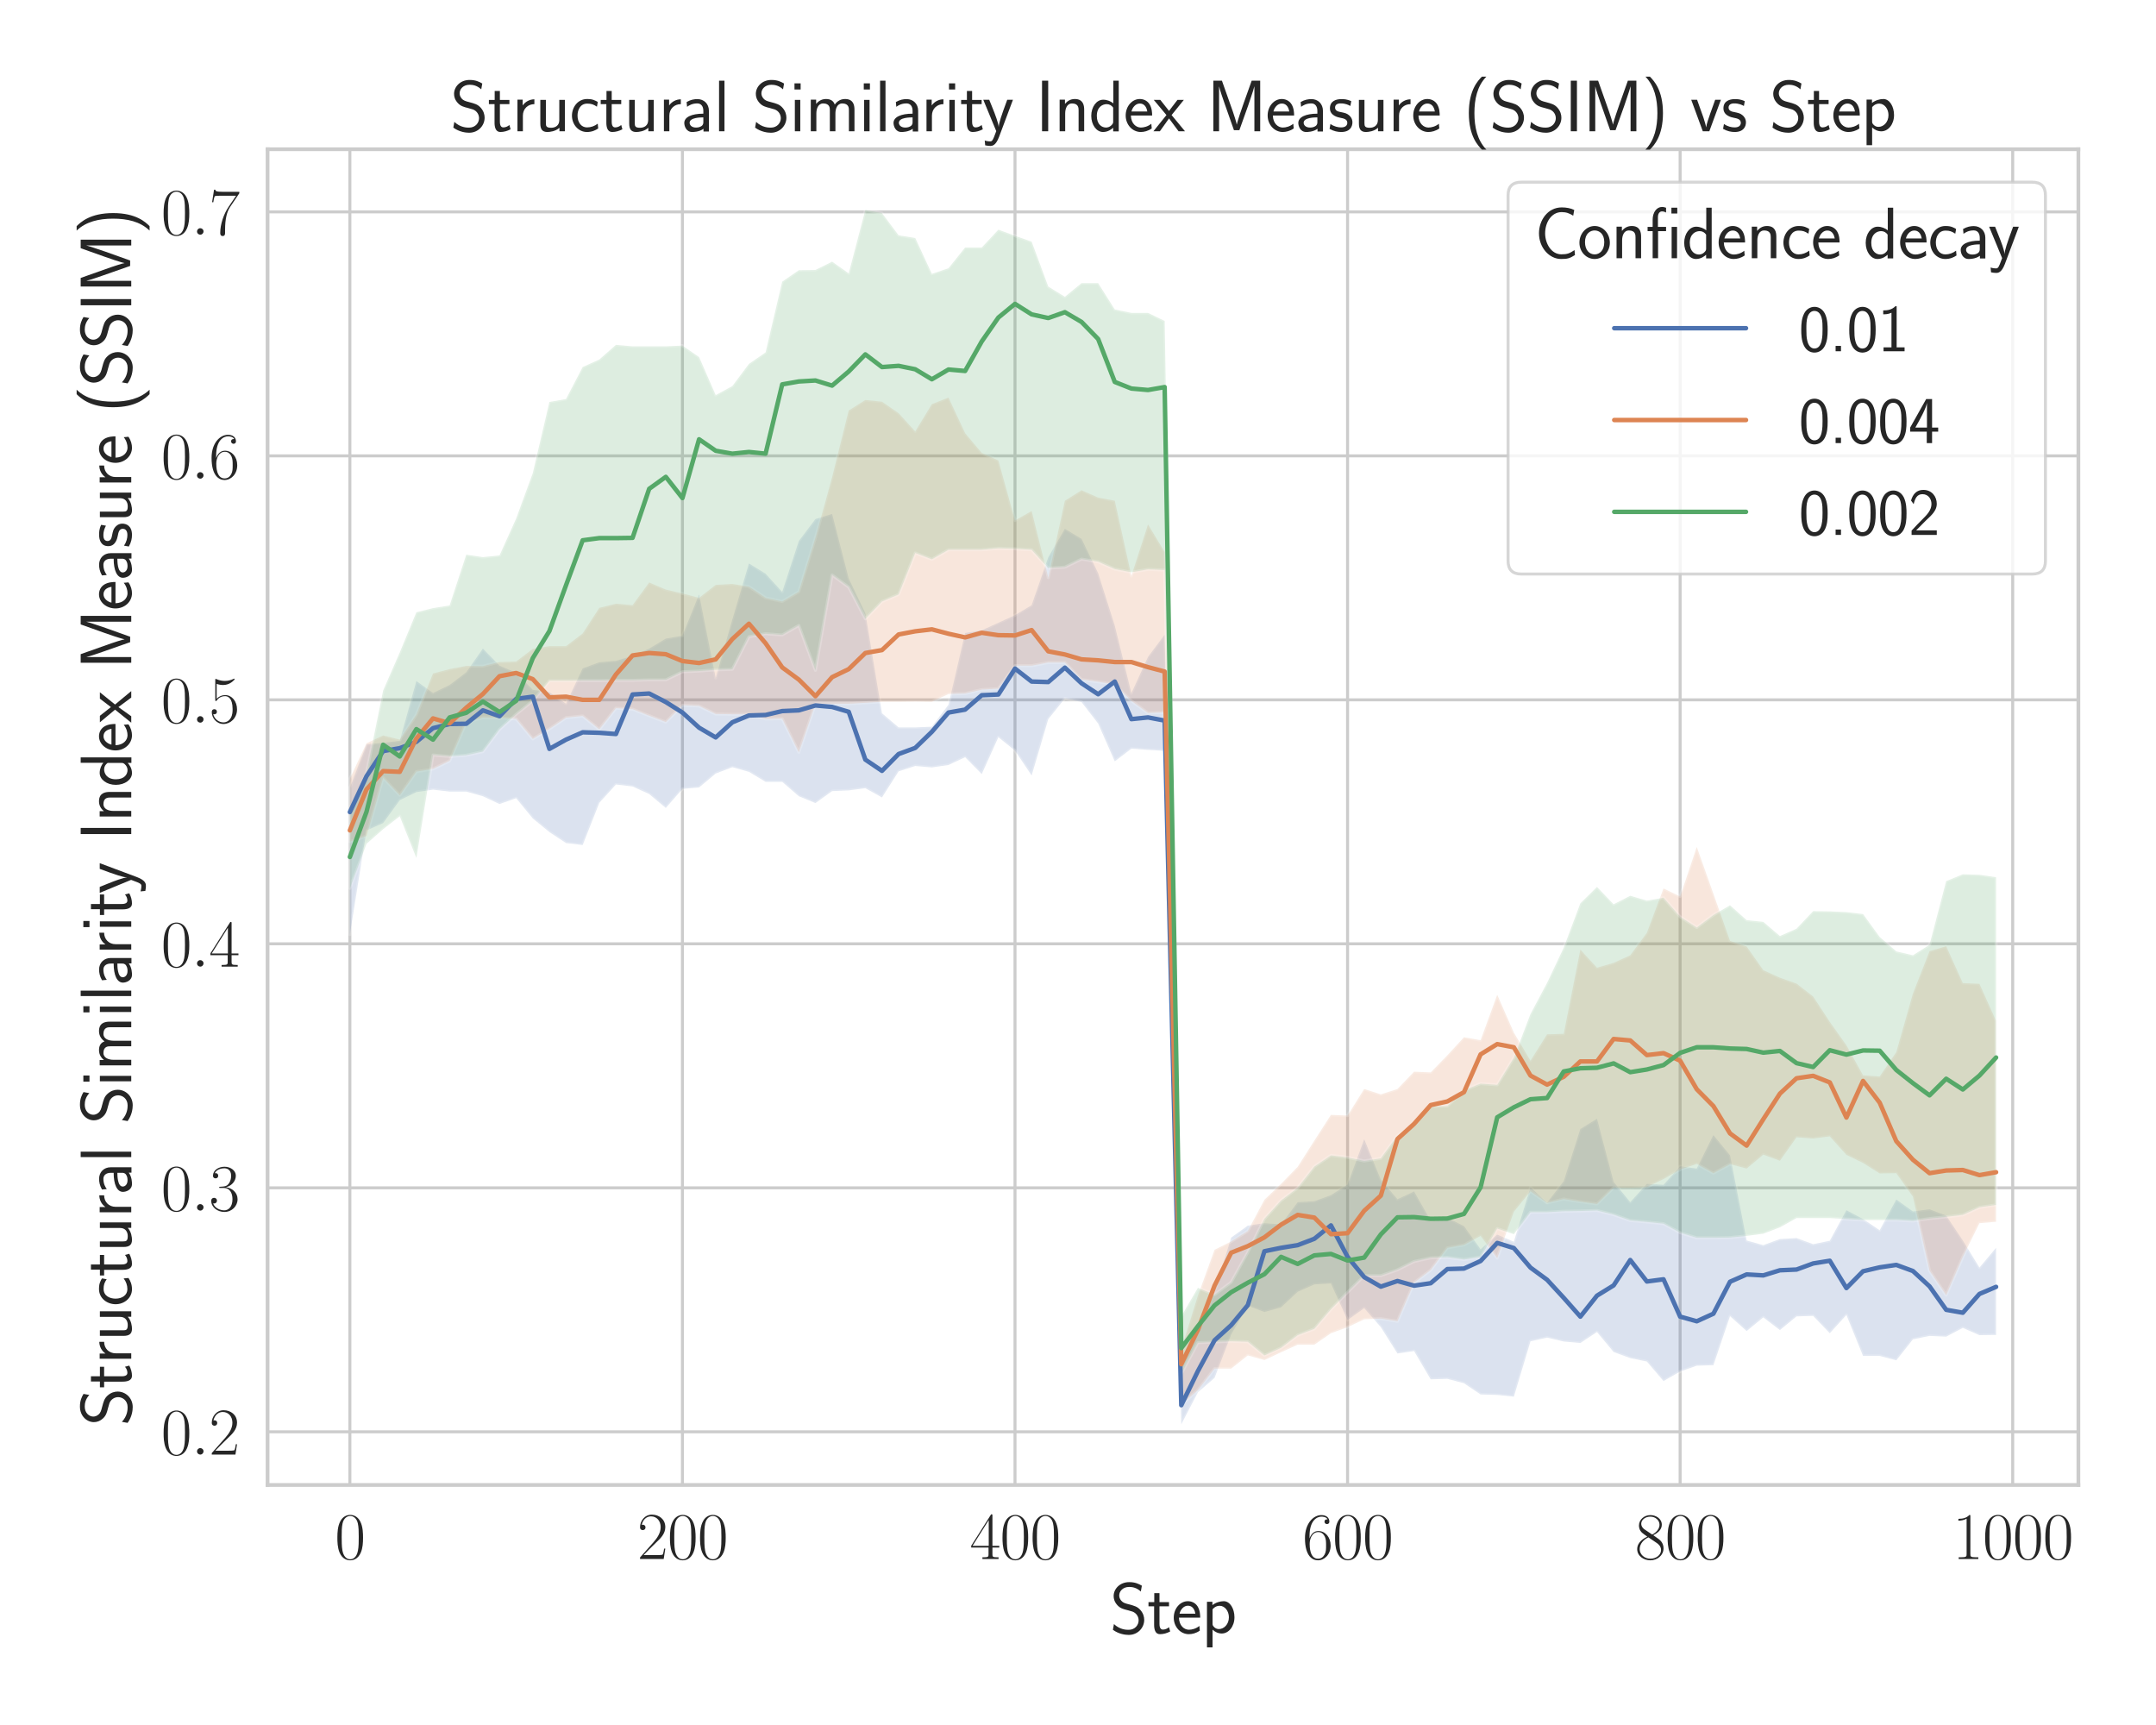 <?xml version="1.0" encoding="utf-8" standalone="no"?>
<!DOCTYPE svg PUBLIC "-//W3C//DTD SVG 1.1//EN"
  "http://www.w3.org/Graphics/SVG/1.1/DTD/svg11.dtd">
<svg xmlns:xlink="http://www.w3.org/1999/xlink" width="720pt" height="576pt" viewBox="0 0 720 576" xmlns="http://www.w3.org/2000/svg" version="1.1">
 <defs>
  <style type="text/css">*{stroke-linejoin: round; stroke-linecap: butt}</style>
 </defs>
 <g id="figure_1">
  <g id="patch_1">
   <path d="M 0 576 
L 720 576 
L 720 0 
L 0 0 
z
" style="fill: #ffffff"/>
  </g>
  <g id="axes_1">
   <g id="patch_2">
    <path d="M 89.354 495.841 
L 694.08 495.841 
L 694.08 49.831 
L 89.354 49.831 
z
" style="fill: #ffffff"/>
   </g>
   <g id="matplotlib.axis_1">
    <g id="xtick_1">
     <g id="line2d_1">
      <path d="M 116.842 495.841 
L 116.842 49.831 
" clip-path="url(#p5af7331e0b)" style="fill: none; stroke: #cccccc; stroke-linecap: round"/>
     </g>
     <g id="text_1">
      <!-- $\mathdefault{0}$ -->
      <g style="fill: #262626" transform="translate(111.816 520.562) scale(0.22 -0.22)">
       <defs>
        <path id="CMR17-30" d="M 2688 2025 
C 2688 2416 2682 3080 2413 3591 
C 2176 4039 1798 4198 1466 4198 
C 1158 4198 768 4058 525 3597 
C 269 3118 243 2524 243 2025 
C 243 1661 250 1106 448 619 
C 723 -39 1216 -128 1466 -128 
C 1760 -128 2208 -7 2470 600 
C 2662 1042 2688 1559 2688 2025 
z
M 1466 -26 
C 1056 -26 813 325 723 812 
C 653 1188 653 1738 653 2096 
C 653 2588 653 2997 736 3387 
C 858 3929 1216 4096 1466 4096 
C 1728 4096 2067 3923 2189 3400 
C 2272 3036 2278 2607 2278 2096 
C 2278 1680 2278 1169 2202 792 
C 2067 95 1690 -26 1466 -26 
z
" transform="scale(0.016)"/>
       </defs>
       <use xlink:href="#CMR17-30" transform="scale(0.996)"/>
      </g>
     </g>
    </g>
    <g id="xtick_2">
     <g id="line2d_2">
      <path d="M 227.902 495.841 
L 227.902 49.831 
" clip-path="url(#p5af7331e0b)" style="fill: none; stroke: #cccccc; stroke-linecap: round"/>
     </g>
     <g id="text_2">
      <!-- $\mathdefault{200}$ -->
      <g style="fill: #262626" transform="translate(212.824 520.562) scale(0.22 -0.22)">
       <defs>
        <path id="CMR17-32" d="M 2669 989 
L 2554 989 
C 2490 536 2438 459 2413 420 
C 2381 369 1920 369 1830 369 
L 602 369 
C 832 619 1280 1072 1824 1597 
C 2214 1967 2669 2402 2669 3035 
C 2669 3790 2067 4224 1395 4224 
C 691 4224 262 3604 262 3030 
C 262 2780 448 2748 525 2748 
C 589 2748 781 2787 781 3010 
C 781 3207 614 3264 525 3264 
C 486 3264 448 3258 422 3245 
C 544 3790 915 4058 1306 4058 
C 1862 4058 2227 3617 2227 3035 
C 2227 2479 1901 2000 1536 1584 
L 262 146 
L 262 0 
L 2515 0 
L 2669 989 
z
" transform="scale(0.016)"/>
       </defs>
       <use xlink:href="#CMR17-32" transform="scale(0.996)"/>
       <use xlink:href="#CMR17-30" transform="translate(45.69 0) scale(0.996)"/>
       <use xlink:href="#CMR17-30" transform="translate(91.381 0) scale(0.996)"/>
      </g>
     </g>
    </g>
    <g id="xtick_3">
     <g id="line2d_3">
      <path d="M 338.963 495.841 
L 338.963 49.831 
" clip-path="url(#p5af7331e0b)" style="fill: none; stroke: #cccccc; stroke-linecap: round"/>
     </g>
     <g id="text_3">
      <!-- $\mathdefault{400}$ -->
      <g style="fill: #262626" transform="translate(323.885 520.562) scale(0.22 -0.22)">
       <defs>
        <path id="CMR17-34" d="M 2150 4122 
C 2150 4256 2144 4256 2029 4256 
L 128 1254 
L 128 1088 
L 1779 1088 
L 1779 457 
C 1779 224 1766 160 1318 160 
L 1197 160 
L 1197 0 
C 1402 0 1747 0 1965 0 
C 2182 0 2528 0 2733 0 
L 2733 160 
L 2611 160 
C 2163 160 2150 224 2150 457 
L 2150 1088 
L 2803 1088 
L 2803 1254 
L 2150 1254 
L 2150 4122 
z
M 1798 3703 
L 1798 1254 
L 256 1254 
L 1798 3703 
z
" transform="scale(0.016)"/>
       </defs>
       <use xlink:href="#CMR17-34" transform="scale(0.996)"/>
       <use xlink:href="#CMR17-30" transform="translate(45.69 0) scale(0.996)"/>
       <use xlink:href="#CMR17-30" transform="translate(91.381 0) scale(0.996)"/>
      </g>
     </g>
    </g>
    <g id="xtick_4">
     <g id="line2d_4">
      <path d="M 450.024 495.841 
L 450.024 49.831 
" clip-path="url(#p5af7331e0b)" style="fill: none; stroke: #cccccc; stroke-linecap: round"/>
     </g>
     <g id="text_4">
      <!-- $\mathdefault{600}$ -->
      <g style="fill: #262626" transform="translate(434.946 520.562) scale(0.22 -0.22)">
       <defs>
        <path id="CMR17-36" d="M 678 2176 
C 678 3690 1395 4032 1811 4032 
C 1946 4032 2272 4009 2400 3776 
C 2298 3776 2106 3776 2106 3553 
C 2106 3381 2246 3323 2336 3323 
C 2394 3323 2566 3348 2566 3560 
C 2566 3954 2246 4179 1805 4179 
C 1043 4179 243 3390 243 1984 
C 243 253 966 -128 1478 -128 
C 2099 -128 2688 427 2688 1283 
C 2688 2081 2170 2662 1517 2662 
C 1126 2662 838 2407 678 1960 
L 678 2176 
z
M 1478 25 
C 691 25 691 1200 691 1436 
C 691 1896 909 2560 1504 2560 
C 1613 2560 1926 2560 2138 2120 
C 2253 1870 2253 1609 2253 1289 
C 2253 944 2253 690 2118 434 
C 1978 171 1773 25 1478 25 
z
" transform="scale(0.016)"/>
       </defs>
       <use xlink:href="#CMR17-36" transform="scale(0.996)"/>
       <use xlink:href="#CMR17-30" transform="translate(45.69 0) scale(0.996)"/>
       <use xlink:href="#CMR17-30" transform="translate(91.381 0) scale(0.996)"/>
      </g>
     </g>
    </g>
    <g id="xtick_5">
     <g id="line2d_5">
      <path d="M 561.085 495.841 
L 561.085 49.831 
" clip-path="url(#p5af7331e0b)" style="fill: none; stroke: #cccccc; stroke-linecap: round"/>
     </g>
     <g id="text_5">
      <!-- $\mathdefault{800}$ -->
      <g style="fill: #262626" transform="translate(546.007 520.562) scale(0.22 -0.22)">
       <defs>
        <path id="CMR17-38" d="M 1741 2264 
C 2144 2467 2554 2773 2554 3263 
C 2554 3841 1990 4179 1472 4179 
C 890 4179 378 3759 378 3180 
C 378 3021 416 2747 666 2505 
C 730 2442 998 2251 1171 2130 
C 883 1983 211 1634 211 934 
C 211 279 838 -128 1459 -128 
C 2144 -128 2720 362 2720 1010 
C 2720 1590 2330 1857 2074 2029 
L 1741 2264 
z
M 902 2822 
C 851 2854 595 3051 595 3351 
C 595 3739 998 4032 1459 4032 
C 1965 4032 2336 3676 2336 3262 
C 2336 2669 1670 2331 1638 2331 
C 1632 2331 1626 2331 1574 2370 
L 902 2822 
z
M 2080 1519 
C 2176 1449 2483 1240 2483 851 
C 2483 381 2010 25 1472 25 
C 890 25 448 438 448 940 
C 448 1443 838 1862 1280 2060 
L 2080 1519 
z
" transform="scale(0.016)"/>
       </defs>
       <use xlink:href="#CMR17-38" transform="scale(0.996)"/>
       <use xlink:href="#CMR17-30" transform="translate(45.69 0) scale(0.996)"/>
       <use xlink:href="#CMR17-30" transform="translate(91.381 0) scale(0.996)"/>
      </g>
     </g>
    </g>
    <g id="xtick_6">
     <g id="line2d_6">
      <path d="M 672.145 495.841 
L 672.145 49.831 
" clip-path="url(#p5af7331e0b)" style="fill: none; stroke: #cccccc; stroke-linecap: round"/>
     </g>
     <g id="text_6">
      <!-- $\mathdefault{1000}$ -->
      <g style="fill: #262626" transform="translate(652.042 520.562) scale(0.22 -0.22)">
       <defs>
        <path id="CMR17-31" d="M 1702 4058 
C 1702 4192 1696 4192 1606 4192 
C 1357 3916 979 3827 621 3827 
C 602 3827 570 3827 563 3808 
C 557 3795 557 3782 557 3648 
C 755 3648 1088 3686 1344 3839 
L 1344 461 
C 1344 236 1331 160 781 160 
L 589 160 
L 589 0 
C 896 0 1216 0 1523 0 
C 1830 0 2150 0 2458 0 
L 2458 160 
L 2266 160 
C 1715 160 1702 230 1702 458 
L 1702 4058 
z
" transform="scale(0.016)"/>
       </defs>
       <use xlink:href="#CMR17-31" transform="scale(0.996)"/>
       <use xlink:href="#CMR17-30" transform="translate(45.69 0) scale(0.996)"/>
       <use xlink:href="#CMR17-30" transform="translate(91.381 0) scale(0.996)"/>
       <use xlink:href="#CMR17-30" transform="translate(137.071 0) scale(0.996)"/>
      </g>
     </g>
    </g>
    <g id="text_7">
     <!-- Step -->
     <g style="fill: #262626" transform="translate(370.63 545.429) scale(0.24 -0.24)">
      <defs>
       <path id="CMSS17-53" d="M 2797 4169 
C 2515 4334 2208 4480 1690 4480 
C 864 4480 333 3879 333 3266 
C 333 3025 403 2753 653 2475 
C 902 2196 1184 2121 1542 2033 
C 1690 1994 1939 1924 1984 1906 
C 2342 1767 2515 1444 2515 1140 
C 2515 742 2202 318 1645 318 
C 1453 318 890 318 358 819 
L 269 318 
C 794 -64 1363 -128 1651 -128 
C 2438 -128 3002 488 3002 1186 
C 3002 1440 2925 1763 2656 2061 
C 2394 2347 2163 2410 1638 2549 
C 1338 2626 1146 2677 986 2873 
C 877 3013 819 3146 819 3317 
C 819 3673 1126 4060 1690 4060 
C 1971 4060 2336 4002 2707 3660 
L 2797 4169 
z
" transform="scale(0.016)"/>
       <path id="CMSS17-74" d="M 1069 2368 
L 1901 2368 
L 1901 2737 
L 1069 2737 
L 1069 3520 
L 614 3520 
L 614 2737 
L 109 2737 
L 109 2368 
L 602 2368 
L 602 749 
C 602 384 685 -64 1107 -64 
C 1427 -64 1722 25 2003 172 
L 1901 548 
C 1747 414 1562 337 1363 337 
C 1082 337 1069 696 1069 856 
L 1069 2368 
z
" transform="scale(0.016)"/>
       <path id="CMSS17-65" d="M 2502 1377 
C 2502 1590 2490 2003 2285 2345 
C 2061 2713 1696 2816 1421 2816 
C 755 2816 192 2188 192 1375 
C 192 582 774 -64 1510 -64 
C 1798 -64 2150 19 2470 248 
C 2470 274 2458 414 2451 420 
C 2451 433 2432 630 2432 656 
C 2125 407 1773 325 1517 325 
C 1107 325 666 667 646 1377 
L 2502 1377 
z
M 698 1728 
C 781 2084 1062 2421 1421 2421 
C 1517 2421 1965 2421 2080 1728 
L 698 1728 
z
" transform="scale(0.016)"/>
       <path id="CMSS17-70" d="M 966 333 
C 1178 129 1466 -5 1773 -5 
C 2368 -5 2880 603 2880 1412 
C 2880 2159 2496 2816 1946 2816 
C 1626 2816 1242 2702 954 2472 
L 954 2765 
L 480 2765 
L 480 -1216 
L 966 -1216 
L 966 333 
z
M 966 2100 
C 1018 2176 1235 2415 1587 2415 
C 2035 2415 2394 1960 2394 1412 
C 2394 787 1958 384 1530 384 
C 1402 384 1267 415 1139 523 
C 966 674 966 768 966 857 
L 966 2100 
z
" transform="scale(0.016)"/>
      </defs>
      <use xlink:href="#CMSS17-53" transform="scale(0.996)"/>
      <use xlink:href="#CMSS17-74" transform="translate(52.049 0) scale(0.996)"/>
      <use xlink:href="#CMSS17-65" transform="translate(85.88 0) scale(0.996)"/>
      <use xlink:href="#CMSS17-70" transform="translate(127.519 0) scale(0.996)"/>
     </g>
    </g>
   </g>
   <g id="matplotlib.axis_2">
    <g id="ytick_1">
     <g id="line2d_7">
      <path d="M 89.354 478.093 
L 694.08 478.093 
" clip-path="url(#p5af7331e0b)" style="fill: none; stroke: #cccccc; stroke-linecap: round"/>
     </g>
     <g id="text_8">
      <!-- $\mathdefault{0.2}$ -->
      <g style="fill: #262626" transform="translate(53.789 485.704) scale(0.22 -0.22)">
       <defs>
        <path id="CMMI12-3a" d="M 1178 307 
C 1178 492 1024 619 870 619 
C 685 619 557 466 557 313 
C 557 128 710 0 864 0 
C 1050 0 1178 153 1178 307 
z
" transform="scale(0.016)"/>
       </defs>
       <use xlink:href="#CMR17-30" transform="scale(0.996)"/>
       <use xlink:href="#CMMI12-3a" transform="translate(45.69 0) scale(0.996)"/>
       <use xlink:href="#CMR17-32" transform="translate(72.788 0) scale(0.996)"/>
      </g>
     </g>
    </g>
    <g id="ytick_2">
     <g id="line2d_8">
      <path d="M 89.354 396.626 
L 694.08 396.626 
" clip-path="url(#p5af7331e0b)" style="fill: none; stroke: #cccccc; stroke-linecap: round"/>
     </g>
     <g id="text_9">
      <!-- $\mathdefault{0.3}$ -->
      <g style="fill: #262626" transform="translate(53.789 404.236) scale(0.22 -0.22)">
       <defs>
        <path id="CMR17-33" d="M 1414 2157 
C 1984 2157 2234 1662 2234 1090 
C 2234 320 1824 25 1453 25 
C 1114 25 563 194 390 693 
C 422 680 454 680 486 680 
C 640 680 755 782 755 948 
C 755 1133 614 1216 486 1216 
C 378 1216 211 1165 211 926 
C 211 335 787 -128 1466 -128 
C 2176 -128 2720 430 2720 1085 
C 2720 1707 2208 2157 1600 2227 
C 2086 2328 2554 2756 2554 3329 
C 2554 3820 2048 4179 1472 4179 
C 890 4179 378 3829 378 3329 
C 378 3110 544 3072 627 3072 
C 762 3072 877 3155 877 3321 
C 877 3486 762 3569 627 3569 
C 602 3569 570 3569 544 3557 
C 730 3959 1235 4032 1459 4032 
C 1683 4032 2106 3925 2106 3320 
C 2106 3143 2080 2828 1862 2550 
C 1670 2304 1453 2304 1242 2284 
C 1210 2284 1062 2269 1037 2269 
C 992 2263 966 2257 966 2208 
C 966 2163 973 2157 1101 2157 
L 1414 2157 
z
" transform="scale(0.016)"/>
       </defs>
       <use xlink:href="#CMR17-30" transform="scale(0.996)"/>
       <use xlink:href="#CMMI12-3a" transform="translate(45.69 0) scale(0.996)"/>
       <use xlink:href="#CMR17-33" transform="translate(72.788 0) scale(0.996)"/>
      </g>
     </g>
    </g>
    <g id="ytick_3">
     <g id="line2d_9">
      <path d="M 89.354 315.158 
L 694.08 315.158 
" clip-path="url(#p5af7331e0b)" style="fill: none; stroke: #cccccc; stroke-linecap: round"/>
     </g>
     <g id="text_10">
      <!-- $\mathdefault{0.4}$ -->
      <g style="fill: #262626" transform="translate(53.789 322.769) scale(0.22 -0.22)">
       <use xlink:href="#CMR17-30" transform="scale(0.996)"/>
       <use xlink:href="#CMMI12-3a" transform="translate(45.69 0) scale(0.996)"/>
       <use xlink:href="#CMR17-34" transform="translate(72.788 0) scale(0.996)"/>
      </g>
     </g>
    </g>
    <g id="ytick_4">
     <g id="line2d_10">
      <path d="M 89.354 233.691 
L 694.08 233.691 
" clip-path="url(#p5af7331e0b)" style="fill: none; stroke: #cccccc; stroke-linecap: round"/>
     </g>
     <g id="text_11">
      <!-- $\mathdefault{0.5}$ -->
      <g style="fill: #262626" transform="translate(53.789 241.301) scale(0.22 -0.22)">
       <defs>
        <path id="CMR17-35" d="M 730 3692 
C 794 3666 1056 3584 1325 3584 
C 1920 3584 2246 3911 2432 4100 
C 2432 4157 2432 4192 2394 4192 
C 2387 4192 2374 4192 2323 4163 
C 2099 4058 1837 3973 1517 3973 
C 1325 3973 1037 3999 723 4139 
C 653 4171 640 4171 634 4171 
C 602 4171 595 4164 595 4037 
L 595 2203 
C 595 2089 595 2057 659 2057 
C 691 2057 704 2070 736 2114 
C 941 2401 1222 2522 1542 2522 
C 1766 2522 2246 2382 2246 1289 
C 2246 1085 2246 715 2054 421 
C 1894 159 1645 25 1370 25 
C 947 25 518 320 403 814 
C 429 807 480 795 506 795 
C 589 795 749 840 749 1038 
C 749 1210 627 1280 506 1280 
C 358 1280 262 1190 262 1011 
C 262 454 704 -128 1382 -128 
C 2042 -128 2669 440 2669 1264 
C 2669 2030 2170 2624 1549 2624 
C 1222 2624 947 2503 730 2274 
L 730 3692 
z
" transform="scale(0.016)"/>
       </defs>
       <use xlink:href="#CMR17-30" transform="scale(0.996)"/>
       <use xlink:href="#CMMI12-3a" transform="translate(45.69 0) scale(0.996)"/>
       <use xlink:href="#CMR17-35" transform="translate(72.788 0) scale(0.996)"/>
      </g>
     </g>
    </g>
    <g id="ytick_5">
     <g id="line2d_11">
      <path d="M 89.354 152.224 
L 694.08 152.224 
" clip-path="url(#p5af7331e0b)" style="fill: none; stroke: #cccccc; stroke-linecap: round"/>
     </g>
     <g id="text_12">
      <!-- $\mathdefault{0.6}$ -->
      <g style="fill: #262626" transform="translate(53.789 159.834) scale(0.22 -0.22)">
       <use xlink:href="#CMR17-30" transform="scale(0.996)"/>
       <use xlink:href="#CMMI12-3a" transform="translate(45.69 0) scale(0.996)"/>
       <use xlink:href="#CMR17-36" transform="translate(72.788 0) scale(0.996)"/>
      </g>
     </g>
    </g>
    <g id="ytick_6">
     <g id="line2d_12">
      <path d="M 89.354 70.756 
L 694.08 70.756 
" clip-path="url(#p5af7331e0b)" style="fill: none; stroke: #cccccc; stroke-linecap: round"/>
     </g>
     <g id="text_13">
      <!-- $\mathdefault{0.7}$ -->
      <g style="fill: #262626" transform="translate(53.789 78.366) scale(0.22 -0.22)">
       <defs>
        <path id="CMR17-37" d="M 2886 3941 
L 2886 4081 
L 1382 4081 
C 634 4081 621 4165 595 4288 
L 480 4288 
L 294 3094 
L 410 3094 
C 429 3215 474 3540 550 3661 
C 589 3712 1062 3712 1171 3712 
L 2579 3712 
L 1869 2661 
C 1395 1954 1069 999 1069 165 
C 1069 89 1069 -128 1299 -128 
C 1530 -128 1530 89 1530 171 
L 1530 465 
C 1530 1508 1709 2196 2003 2636 
L 2886 3941 
z
" transform="scale(0.016)"/>
       </defs>
       <use xlink:href="#CMR17-30" transform="scale(0.996)"/>
       <use xlink:href="#CMMI12-3a" transform="translate(45.69 0) scale(0.996)"/>
       <use xlink:href="#CMR17-37" transform="translate(72.788 0) scale(0.996)"/>
      </g>
     </g>
    </g>
    <g id="text_14">
     <!-- Structural Similarity Index Measure (SSIM) -->
     <g style="fill: #262626" transform="translate(43.831 476.142) rotate(-90) scale(0.24 -0.24)">
      <defs>
       <path id="CMSS17-72" d="M 954 1363 
C 954 1965 1395 2368 1958 2368 
L 1958 2789 
C 1549 2789 1165 2585 934 2253 
L 934 2758 
L 480 2758 
L 480 0 
L 954 0 
L 954 1363 
z
" transform="scale(0.016)"/>
       <path id="CMSS17-75" d="M 2618 2739 
L 2131 2739 
L 2131 972 
C 2131 498 1786 306 1421 306 
C 998 306 960 447 960 709 
L 960 2739 
L 474 2739 
L 474 678 
C 474 179 646 -64 1088 -64 
C 1306 -64 1798 -13 2144 306 
L 2144 0 
L 2618 0 
L 2618 2739 
z
" transform="scale(0.016)"/>
       <path id="CMSS17-63" d="M 2464 2541 
C 2464 2585 2170 2714 2093 2739 
C 1882 2816 1613 2816 1542 2816 
C 710 2816 211 2093 211 1363 
C 211 595 768 -64 1517 -64 
C 1946 -64 2253 76 2502 242 
L 2464 664 
C 2189 453 1869 337 1523 337 
C 1024 337 698 774 698 1369 
C 698 1831 909 2414 1549 2414 
C 1901 2414 2099 2343 2394 2145 
L 2464 2541 
z
" transform="scale(0.016)"/>
       <path id="CMSS17-61" d="M 2406 1791 
C 2406 2392 1978 2808 1402 2808 
C 1120 2808 813 2757 461 2553 
L 499 2135 
C 659 2248 934 2432 1395 2432 
C 1722 2432 1920 2180 1920 1782 
L 1920 1536 
C 896 1536 256 1238 256 726 
C 256 461 416 -64 947 -64 
C 1043 -64 1562 -64 1933 217 
L 1933 -19 
L 2406 -19 
L 2406 1791 
z
M 1920 816 
C 1920 701 1920 548 1728 434 
C 1562 325 1350 325 1261 325 
C 941 325 723 511 723 744 
C 723 1211 1722 1211 1920 1211 
L 1920 816 
z
" transform="scale(0.016)"/>
       <path id="CMSS17-6c" d="M 947 4416 
L 474 4416 
L 474 0 
L 947 0 
L 947 4416 
z
" transform="scale(0.016)"/>
       <path id="CMSS17-69" d="M 979 4183 
L 442 4183 
L 442 3648 
L 979 3648 
L 979 4183 
z
M 947 2739 
L 474 2739 
L 474 0 
L 947 0 
L 947 2739 
z
" transform="scale(0.016)"/>
       <path id="CMSS17-6d" d="M 4288 1877 
C 4288 2308 4179 2816 3462 2816 
C 2982 2816 2694 2516 2566 2331 
C 2451 2670 2182 2816 1798 2816 
C 1363 2816 1088 2568 941 2389 
L 941 2758 
L 474 2758 
L 474 0 
L 960 0 
L 960 1559 
C 960 1939 1101 2428 1555 2428 
C 2138 2428 2138 2016 2138 1829 
L 2138 0 
L 2624 0 
L 2624 1559 
C 2624 1939 2765 2428 3219 2428 
C 3802 2428 3802 2016 3802 1829 
L 3802 0 
L 4288 0 
L 4288 1877 
z
" transform="scale(0.016)"/>
       <path id="CMSS17-79" d="M 2675 2752 
L 2176 2752 
C 1632 1294 1446 702 1434 383 
L 1427 383 
C 1408 696 1126 1460 902 2007 
L 602 2752 
L 83 2752 
L 1216 13 
C 1146 -178 1043 -465 1011 -529 
C 870 -885 774 -885 672 -885 
C 646 -885 442 -885 211 -809 
L 250 -1229 
C 410 -1261 570 -1280 685 -1280 
C 845 -1280 1165 -1280 1459 -497 
L 2675 2752 
z
" transform="scale(0.016)"/>
       <path id="CMSS17-49" d="M 1094 4416 
L 557 4416 
L 557 0 
L 1094 0 
L 1094 4416 
z
" transform="scale(0.016)"/>
       <path id="CMSS17-6e" d="M 2618 1877 
C 2618 2283 2522 2816 1798 2816 
C 1389 2816 1120 2606 941 2389 
L 941 2758 
L 474 2758 
L 474 0 
L 960 0 
L 960 1559 
C 960 1964 1114 2428 1549 2428 
C 2112 2428 2131 2048 2131 1829 
L 2131 0 
L 2618 0 
L 2618 1877 
z
" transform="scale(0.016)"/>
       <path id="CMSS17-64" d="M 2611 4416 
L 2138 4416 
L 2138 2438 
C 1939 2603 1613 2756 1254 2756 
C 672 2756 211 2131 211 1347 
C 211 562 666 -64 1235 -64 
C 1677 -64 1971 172 2125 306 
L 2125 -13 
L 2611 -13 
L 2611 4416 
z
M 2125 836 
C 2125 747 2125 653 1926 482 
C 1798 375 1645 325 1498 325 
C 1152 325 698 576 698 1340 
C 698 2134 1210 2368 1562 2368 
C 1798 2368 1990 2254 2125 2065 
L 2125 836 
z
" transform="scale(0.016)"/>
       <path id="CMSS17-78" d="M 1587 1414 
L 2656 2739 
L 2099 2739 
L 1363 1777 
L 602 2739 
L 32 2739 
L 1139 1414 
L 0 0 
L 563 0 
L 1363 1121 
L 2195 0 
L 2758 0 
L 1587 1414 
z
" transform="scale(0.016)"/>
       <path id="CMSS17-4d" d="M 3194 2371 
L 2886 1473 
C 2835 1307 2662 791 2624 587 
L 2618 587 
C 2598 715 2560 849 2458 1174 
C 2400 1365 2336 1562 2272 1741 
L 1325 4416 
L 576 4416 
L 576 0 
L 1075 0 
L 1075 3900 
L 1082 3900 
C 1082 3894 1139 3613 1530 2499 
L 2374 96 
L 2848 96 
L 3610 2231 
C 3661 2378 3821 2843 3891 3066 
C 3955 3257 4115 3728 4154 3913 
L 4160 3913 
L 4160 0 
L 4666 0 
L 4666 4416 
L 3923 4416 
L 3194 2371 
z
" transform="scale(0.016)"/>
       <path id="CMSS17-73" d="M 2061 2627 
C 1683 2807 1389 2807 1197 2807 
C 742 2807 198 2648 198 2003 
C 198 1359 902 1218 1094 1179 
C 1389 1122 1715 1058 1715 740 
C 1715 337 1254 337 1171 337 
C 915 337 563 407 243 638 
L 166 210 
C 531 0 883 -64 1178 -64 
C 1965 -64 2163 416 2163 781 
C 2163 1094 1984 1305 1862 1401 
C 1651 1568 1574 1587 1050 1696 
C 960 1709 646 1779 646 2066 
C 646 2432 1050 2432 1139 2432 
C 1555 2432 1811 2303 1984 2208 
L 2061 2627 
z
" transform="scale(0.016)"/>
       <path id="CMSS17-28" d="M 1613 4768 
C 1267 4417 474 3601 474 1588 
C 474 -433 1267 -1243 1613 -1600 
L 2003 -1600 
C 1216 -784 960 357 960 1581 
C 960 2798 1203 3946 2003 4768 
L 1613 4768 
z
" transform="scale(0.016)"/>
       <path id="CMSS17-29" d="M 723 -1600 
C 1069 -1249 1862 -433 1862 1581 
C 1862 3601 1069 4411 723 4768 
L 333 4768 
C 1120 3952 1376 2811 1376 1588 
C 1376 370 1133 -778 333 -1600 
L 723 -1600 
z
" transform="scale(0.016)"/>
      </defs>
      <use xlink:href="#CMSS17-53" transform="scale(0.996)"/>
      <use xlink:href="#CMSS17-74" transform="translate(52.049 0) scale(0.996)"/>
      <use xlink:href="#CMSS17-72" transform="translate(85.88 0) scale(0.996)"/>
      <use xlink:href="#CMSS17-75" transform="translate(117.79 0) scale(0.996)"/>
      <use xlink:href="#CMSS17-63" transform="translate(165.995 0) scale(0.996)"/>
      <use xlink:href="#CMSS17-74" transform="translate(207.634 0) scale(0.996)"/>
      <use xlink:href="#CMSS17-75" transform="translate(241.465 0) scale(0.996)"/>
      <use xlink:href="#CMSS17-72" transform="translate(289.67 0) scale(0.996)"/>
      <use xlink:href="#CMSS17-61" transform="translate(321.58 0) scale(0.996)"/>
      <use xlink:href="#CMSS17-6c" transform="translate(366.502 0) scale(0.996)"/>
      <use xlink:href="#CMSS17-53" transform="translate(419.912 0) scale(0.996)"/>
      <use xlink:href="#CMSS17-69" transform="translate(471.96 0) scale(0.996)"/>
      <use xlink:href="#CMSS17-6d" transform="translate(494.141 0) scale(0.996)"/>
      <use xlink:href="#CMSS17-69" transform="translate(568.37 0) scale(0.996)"/>
      <use xlink:href="#CMSS17-6c" transform="translate(590.551 0) scale(0.996)"/>
      <use xlink:href="#CMSS17-61" transform="translate(612.732 0) scale(0.996)"/>
      <use xlink:href="#CMSS17-72" transform="translate(655.051 0) scale(0.996)"/>
      <use xlink:href="#CMSS17-69" transform="translate(686.961 0) scale(0.996)"/>
      <use xlink:href="#CMSS17-74" transform="translate(709.142 0) scale(0.996)"/>
      <use xlink:href="#CMSS17-79" transform="translate(740.371 0) scale(0.996)"/>
      <use xlink:href="#CMSS17-49" transform="translate(814.6 0) scale(0.996)"/>
      <use xlink:href="#CMSS17-6e" transform="translate(840.384 0) scale(0.996)"/>
      <use xlink:href="#CMSS17-64" transform="translate(888.589 0) scale(0.996)"/>
      <use xlink:href="#CMSS17-65" transform="translate(936.794 0) scale(0.996)"/>
      <use xlink:href="#CMSS17-78" transform="translate(978.433 0) scale(0.996)"/>
      <use xlink:href="#CMSS17-4d" transform="translate(1052.662 0) scale(0.996)"/>
      <use xlink:href="#CMSS17-65" transform="translate(1134.338 0) scale(0.996)"/>
      <use xlink:href="#CMSS17-61" transform="translate(1175.977 0) scale(0.996)"/>
      <use xlink:href="#CMSS17-73" transform="translate(1220.899 0) scale(0.996)"/>
      <use xlink:href="#CMSS17-75" transform="translate(1256.812 0) scale(0.996)"/>
      <use xlink:href="#CMSS17-72" transform="translate(1305.017 0) scale(0.996)"/>
      <use xlink:href="#CMSS17-65" transform="translate(1336.927 0) scale(0.996)"/>
      <use xlink:href="#CMSS17-28" transform="translate(1409.795 0) scale(0.996)"/>
      <use xlink:href="#CMSS17-53" transform="translate(1446.229 0) scale(0.996)"/>
      <use xlink:href="#CMSS17-53" transform="translate(1498.277 0) scale(0.996)"/>
      <use xlink:href="#CMSS17-49" transform="translate(1550.326 0) scale(0.996)"/>
      <use xlink:href="#CMSS17-4d" transform="translate(1576.11 0) scale(0.996)"/>
      <use xlink:href="#CMSS17-29" transform="translate(1657.786 0) scale(0.996)"/>
     </g>
    </g>
   </g>
   <g id="PolyCollection_1">
    <defs>
     <path id="m106c2182ce" d="M 116.842 -312.899 
L 116.842 -263.937 
L 122.395 -298.724 
L 127.948 -301.168 
L 133.501 -308.826 
L 139.054 -311.514 
L 144.607 -312.329 
L 150.16 -311.677 
L 155.713 -311.677 
L 161.266 -310.129 
L 166.819 -307.522 
L 172.372 -309.478 
L 177.925 -302.716 
L 183.478 -298.154 
L 189.031 -294.488 
L 194.584 -293.836 
L 200.137 -307.93 
L 205.69 -314.04 
L 211.243 -313.388 
L 216.796 -310.863 
L 222.349 -306.219 
L 227.902 -312.573 
L 233.455 -313.062 
L 239.008 -317.706 
L 244.561 -319.824 
L 250.114 -318.276 
L 255.668 -314.936 
L 261.221 -314.936 
L 266.774 -310.129 
L 272.327 -307.848 
L 277.88 -311.84 
L 283.433 -312.085 
L 288.986 -312.818 
L 294.539 -309.722 
L 300.092 -318.439 
L 305.645 -320.231 
L 311.198 -319.743 
L 316.751 -320.557 
L 322.304 -323.164 
L 327.857 -317.543 
L 333.41 -329.844 
L 338.963 -325.364 
L 344.516 -317.054 
L 350.069 -335.873 
L 355.622 -342.798 
L 361.175 -341.576 
L 366.728 -334.407 
L 372.281 -321.779 
L 377.834 -326.016 
L 383.387 -325.608 
L 388.94 -325.282 
L 394.494 -100.432 
L 400.047 -111.104 
L 405.6 -115.911 
L 411.153 -130.412 
L 416.706 -140.025 
L 422.259 -137.907 
L 427.812 -139.455 
L 433.365 -144.669 
L 438.918 -147.113 
L 444.471 -147.439 
L 450.024 -135.219 
L 455.577 -139.211 
L 461.13 -132.856 
L 466.683 -124.058 
L 472.236 -124.872 
L 477.789 -115.422 
L 483.342 -115.585 
L 488.895 -114.119 
L 494.448 -110.371 
L 500.001 -110.208 
L 505.554 -109.638 
L 511.107 -128.131 
L 516.66 -129.353 
L 522.213 -128.05 
L 527.766 -127.561 
L 533.32 -131.227 
L 538.873 -124.547 
L 544.426 -122.51 
L 549.979 -121.369 
L 555.532 -114.852 
L 561.085 -118.029 
L 566.638 -119.984 
L 572.191 -120.147 
L 577.744 -136.522 
L 583.297 -131.553 
L 588.85 -136.115 
L 594.403 -131.879 
L 599.956 -136.441 
L 605.509 -136.604 
L 611.062 -130.82 
L 616.615 -136.93 
L 622.168 -123.243 
L 627.721 -123.243 
L 633.274 -121.777 
L 638.827 -128.783 
L 644.38 -129.923 
L 649.933 -129.679 
L 655.486 -132.612 
L 661.039 -130.168 
L 666.592 -130.249 
L 666.592 -159.333 
L 666.592 -159.333 
L 661.039 -152.734 
L 655.486 -161.777 
L 649.933 -170.087 
L 644.38 -172.205 
L 638.827 -171.472 
L 633.274 -175.464 
L 627.721 -165.199 
L 622.168 -168.946 
L 616.615 -171.879 
L 611.062 -161.696 
L 605.509 -160.555 
L 599.956 -162.592 
L 594.403 -162.266 
L 588.85 -160.229 
L 583.297 -161.777 
L 577.744 -190.209 
L 572.191 -196.971 
L 566.638 -185.81 
L 561.085 -186.543 
L 555.532 -180.352 
L 549.979 -180.678 
L 544.426 -174.568 
L 538.873 -181.329 
L 533.32 -202.429 
L 527.766 -199.008 
L 522.213 -181.574 
L 516.66 -174.405 
L 511.107 -179.537 
L 505.554 -161.37 
L 500.001 -163.732 
L 494.448 -158.844 
L 488.895 -166.584 
L 483.342 -169.354 
L 477.789 -168.376 
L 472.236 -178.152 
L 466.683 -175.545 
L 461.13 -182.063 
L 455.577 -195.586 
L 450.024 -180.433 
L 444.471 -176.93 
L 438.918 -174.893 
L 433.365 -174.568 
L 427.812 -167.154 
L 422.259 -167.561 
L 416.706 -166.747 
L 411.153 -162.755 
L 405.6 -144.588 
L 400.047 -132.612 
L 394.494 -121.125 
L 388.94 -364.061 
L 383.387 -356.647 
L 377.834 -344.509 
L 372.281 -367.075 
L 366.728 -384.591 
L 361.175 -396.078 
L 355.622 -399.418 
L 350.069 -389.886 
L 344.516 -373.918 
L 338.963 -370.578 
L 333.41 -368.053 
L 327.857 -365.527 
L 322.304 -364.631 
L 316.751 -340.68 
L 311.198 -333.348 
L 305.645 -333.103 
L 300.092 -333.103 
L 294.539 -337.828 
L 288.986 -371.23 
L 283.433 -382.798 
L 277.88 -404.387 
L 272.327 -402.676 
L 266.774 -395.344 
L 261.221 -378.318 
L 255.668 -384.428 
L 250.114 -387.849 
L 244.561 -369.112 
L 239.008 -349.56 
L 233.455 -377.503 
L 227.902 -363.735 
L 222.349 -362.757 
L 216.796 -359.417 
L 211.243 -356.973 
L 205.69 -355.344 
L 200.137 -354.855 
L 194.584 -352.818 
L 189.031 -341.006 
L 183.478 -344.834 
L 177.925 -345.649 
L 172.372 -351.352 
L 166.819 -353.714 
L 161.266 -359.417 
L 155.713 -351.515 
L 150.16 -347.279 
L 144.607 -344.59 
L 139.054 -348.582 
L 133.501 -328.622 
L 127.948 -327.971 
L 122.395 -327.482 
L 116.842 -312.899 
z
" style="stroke: #ffffff; stroke-opacity: 0.2"/>
    </defs>
    <g clip-path="url(#p5af7331e0b)">
     <use xlink:href="#m106c2182ce" x="0" y="576" style="fill: #4c72b0; fill-opacity: 0.2; stroke: #ffffff; stroke-opacity: 0.2"/>
    </g>
   </g>
   <g id="PolyCollection_2">
    <defs>
     <path id="m14890957ca" d="M 116.842 -315.995 
L 116.842 -294.976 
L 122.395 -296.85 
L 127.948 -316.321 
L 133.501 -310.455 
L 139.054 -318.358 
L 144.607 -319.254 
L 150.16 -321.942 
L 155.713 -334.814 
L 161.266 -336.362 
L 166.819 -336.28 
L 172.372 -335.955 
L 177.925 -329.274 
L 183.478 -332.614 
L 189.031 -336.362 
L 194.584 -336.932 
L 200.137 -332.451 
L 205.69 -339.539 
L 211.243 -339.213 
L 216.796 -337.014 
L 222.349 -334.895 
L 227.902 -340.517 
L 233.455 -340.272 
L 239.008 -337.584 
L 244.561 -337.502 
L 250.114 -337.502 
L 255.668 -335.955 
L 261.221 -336.036 
L 266.774 -324.794 
L 272.327 -341.006 
L 277.88 -341.006 
L 283.433 -341.006 
L 288.986 -341.331 
L 294.539 -341.657 
L 300.092 -341.657 
L 305.645 -341.739 
L 311.198 -341.657 
L 316.751 -344.264 
L 322.304 -344.427 
L 327.857 -345.731 
L 333.41 -346.057 
L 338.963 -353.714 
L 344.516 -353.714 
L 350.069 -354.774 
L 355.622 -354.774 
L 361.175 -349.071 
L 366.728 -348.338 
L 372.281 -347.441 
L 377.834 -341.983 
L 383.387 -337.91 
L 388.94 -338.154 
L 394.494 -106.95 
L 400.047 -111.838 
L 405.6 -119.007 
L 411.153 -119.007 
L 416.706 -123.406 
L 422.259 -121.858 
L 427.812 -124.465 
L 433.365 -126.991 
L 438.918 -126.991 
L 444.471 -130.82 
L 450.024 -132.856 
L 455.577 -135.463 
L 461.13 -135.708 
L 466.683 -134.811 
L 472.236 -147.683 
L 477.789 -151.92 
L 483.342 -159.333 
L 488.895 -160.311 
L 494.448 -163.325 
L 500.001 -155.912 
L 505.554 -171.39 
L 511.107 -178.234 
L 516.66 -174.323 
L 522.213 -175.627 
L 527.766 -174.731 
L 533.32 -173.997 
L 538.873 -179.456 
L 544.426 -179.374 
L 549.979 -179.619 
L 555.532 -182.307 
L 561.085 -185.484 
L 566.638 -187.358 
L 572.191 -184.262 
L 577.744 -187.276 
L 583.297 -185.81 
L 588.85 -190.454 
L 594.403 -188.417 
L 599.956 -196.238 
L 605.509 -195.831 
L 611.062 -196.564 
L 616.615 -190.372 
L 622.168 -187.684 
L 627.721 -184.181 
L 633.274 -184.262 
L 638.827 -176.441 
L 644.38 -151.675 
L 649.933 -143.528 
L 655.486 -156.319 
L 661.039 -167.561 
L 666.592 -168.05 
L 666.592 -235.098 
L 666.592 -235.098 
L 661.039 -247.481 
L 655.486 -247.725 
L 649.933 -260.027 
L 644.38 -258.398 
L 638.827 -244.222 
L 633.274 -224.67 
L 627.721 -216.523 
L 622.168 -216.931 
L 616.615 -226.951 
L 611.062 -234.772 
L 605.509 -243.245 
L 599.956 -247.562 
L 594.403 -249.518 
L 588.85 -252.043 
L 583.297 -259.945 
L 577.744 -261.819 
L 572.191 -277.542 
L 566.638 -293.184 
L 561.085 -276.646 
L 555.532 -279.335 
L 549.979 -264.508 
L 544.426 -257.013 
L 538.873 -254.487 
L 533.32 -252.858 
L 527.766 -258.886 
L 522.213 -230.78 
L 516.66 -230.617 
L 511.107 -221.819 
L 505.554 -231.187 
L 500.001 -243.815 
L 494.448 -228.662 
L 488.895 -229.64 
L 483.342 -223.611 
L 477.789 -217.908 
L 472.236 -218.153 
L 466.683 -212.368 
L 461.13 -210.576 
L 455.577 -212.368 
L 450.024 -203.489 
L 444.471 -203.733 
L 438.918 -195.097 
L 433.365 -186.38 
L 427.812 -180.678 
L 422.259 -175.382 
L 416.706 -164.954 
L 411.153 -161.451 
L 405.6 -158.681 
L 400.047 -143.366 
L 394.494 -125.443 
L 388.94 -391.678 
L 383.387 -400.884 
L 377.834 -383.694 
L 372.281 -408.786 
L 366.728 -409.846 
L 361.175 -412.29 
L 355.622 -408.786 
L 350.069 -383.124 
L 344.516 -405.365 
L 338.963 -402.188 
L 333.41 -422.229 
L 327.857 -424.754 
L 322.304 -431.353 
L 316.751 -443.247 
L 311.198 -441.048 
L 305.645 -431.923 
L 300.092 -438.033 
L 294.539 -441.862 
L 288.986 -442.432 
L 283.433 -438.929 
L 277.88 -416.607 
L 272.327 -396.403 
L 266.774 -378.399 
L 261.221 -375.14 
L 255.668 -376.362 
L 250.114 -380.11 
L 244.561 -381.006 
L 239.008 -380.68 
L 233.455 -376.362 
L 227.902 -377.829 
L 222.349 -379.132 
L 216.796 -381.495 
L 211.243 -373.918 
L 205.69 -374.407 
L 200.137 -373.022 
L 194.584 -364.468 
L 189.031 -360.232 
L 183.478 -360.232 
L 177.925 -359.336 
L 172.372 -355.099 
L 166.819 -354.936 
L 161.266 -353.552 
L 155.713 -353.633 
L 150.16 -352.574 
L 144.607 -351.107 
L 139.054 -337.339 
L 133.501 -329.03 
L 127.948 -330.415 
L 122.395 -327.808 
L 116.842 -315.995 
z
" style="stroke: #ffffff; stroke-opacity: 0.2"/>
    </defs>
    <g clip-path="url(#p5af7331e0b)">
     <use xlink:href="#m14890957ca" x="0" y="576" style="fill: #dd8452; fill-opacity: 0.2; stroke: #ffffff; stroke-opacity: 0.2"/>
    </g>
   </g>
   <g id="PolyCollection_3">
    <defs>
     <path id="m9d6f2ebc3f" d="M 116.842 -304.101 
L 116.842 -279.335 
L 122.395 -294.243 
L 127.948 -299.131 
L 133.501 -303.449 
L 139.054 -289.518 
L 144.607 -323.897 
L 150.16 -323.409 
L 155.713 -323.816 
L 161.266 -325.038 
L 166.819 -332.451 
L 172.372 -337.502 
L 177.925 -341.983 
L 183.478 -348.663 
L 189.031 -348.663 
L 194.584 -348.745 
L 200.137 -348.745 
L 205.69 -348.826 
L 211.243 -348.826 
L 216.796 -348.989 
L 222.349 -348.989 
L 227.902 -351.678 
L 233.455 -351.922 
L 239.008 -352.33 
L 244.561 -352.492 
L 250.114 -363.409 
L 255.668 -364.387 
L 261.221 -363.979 
L 266.774 -367.157 
L 272.327 -352.167 
L 277.88 -384.02 
L 283.433 -379.947 
L 288.986 -369.356 
L 294.539 -375.14 
L 300.092 -377.503 
L 305.645 -391.352 
L 311.198 -389.234 
L 316.751 -392.411 
L 322.304 -392.411 
L 327.857 -392.411 
L 333.41 -392.9 
L 338.963 -392.737 
L 344.516 -392.411 
L 350.069 -386.301 
L 355.622 -386.627 
L 361.175 -389.316 
L 366.728 -388.42 
L 372.281 -385.976 
L 377.834 -384.916 
L 383.387 -385.894 
L 388.94 -385.65 
L 394.494 -117.296 
L 400.047 -127.642 
L 405.6 -127.887 
L 411.153 -128.131 
L 416.706 -127.968 
L 422.259 -123.406 
L 427.812 -125.932 
L 433.365 -130.168 
L 438.918 -132.286 
L 444.471 -138.803 
L 450.024 -144.506 
L 455.577 -150.046 
L 461.13 -150.046 
L 466.683 -152.001 
L 472.236 -154.771 
L 477.789 -155.993 
L 483.342 -156.156 
L 488.895 -155.423 
L 494.448 -156.237 
L 500.001 -165.769 
L 505.554 -163.895 
L 511.107 -171.227 
L 516.66 -171.227 
L 522.213 -171.553 
L 527.766 -171.635 
L 533.32 -171.798 
L 538.873 -170.413 
L 544.426 -168.458 
L 549.979 -167.969 
L 555.532 -167.398 
L 561.085 -164.384 
L 566.638 -162.673 
L 572.191 -162.673 
L 577.744 -162.755 
L 583.297 -163.325 
L 588.85 -164.058 
L 594.403 -166.176 
L 599.956 -169.272 
L 605.509 -169.272 
L 611.062 -169.272 
L 616.615 -168.946 
L 622.168 -168.62 
L 627.721 -168.62 
L 633.274 -168.62 
L 638.827 -168.295 
L 644.38 -169.109 
L 649.933 -169.68 
L 655.486 -170.331 
L 661.039 -172.857 
L 666.592 -173.671 
L 666.592 -283.082 
L 666.592 -283.082 
L 661.039 -283.897 
L 655.486 -284.06 
L 649.933 -281.779 
L 644.38 -260.516 
L 638.827 -257.013 
L 633.274 -258.316 
L 627.721 -263.123 
L 622.168 -270.781 
L 616.615 -271.432 
L 611.062 -271.677 
L 605.509 -271.758 
L 599.956 -265.893 
L 594.403 -263.449 
L 588.85 -268.174 
L 583.297 -268.744 
L 577.744 -273.713 
L 572.191 -270.455 
L 566.638 -266.3 
L 561.085 -269.884 
L 555.532 -276.239 
L 549.979 -275.261 
L 544.426 -276.891 
L 538.873 -274.039 
L 533.32 -279.823 
L 527.766 -274.365 
L 522.213 -259.538 
L 516.66 -247.807 
L 511.107 -237.379 
L 505.554 -222.796 
L 500.001 -213.753 
L 494.448 -214.161 
L 488.895 -211.961 
L 483.342 -206.666 
L 477.789 -206.584 
L 472.236 -200.311 
L 466.683 -196.808 
L 461.13 -189.232 
L 455.577 -188.336 
L 450.024 -189.558 
L 444.471 -190.209 
L 438.918 -186.462 
L 433.365 -179.374 
L 427.812 -175.138 
L 422.259 -169.028 
L 416.706 -157.867 
L 411.153 -147.846 
L 405.6 -143.691 
L 400.047 -145.973 
L 394.494 -136.441 
L 388.94 -468.828 
L 383.387 -471.516 
L 377.834 -471.516 
L 372.281 -472.657 
L 366.728 -481.455 
L 361.175 -481.455 
L 355.622 -476.893 
L 350.069 -480.315 
L 344.516 -495.305 
L 338.963 -497.26 
L 333.41 -499.297 
L 327.857 -493.35 
L 322.304 -493.35 
L 316.751 -486.425 
L 311.198 -484.551 
L 305.645 -496.527 
L 300.092 -497.423 
L 294.539 -504.837 
L 288.986 -505.896 
L 283.433 -484.714 
L 277.88 -488.625 
L 272.327 -485.855 
L 266.774 -485.773 
L 261.221 -481.944 
L 255.668 -458.319 
L 250.114 -454.49 
L 244.561 -447.076 
L 239.008 -444.062 
L 233.455 -456.771 
L 227.902 -460.6 
L 222.349 -460.355 
L 216.796 -460.355 
L 211.243 -460.355 
L 205.69 -460.844 
L 200.137 -455.956 
L 194.584 -453.431 
L 189.031 -442.758 
L 183.478 -441.781 
L 177.925 -417.992 
L 172.372 -402.839 
L 166.819 -390.538 
L 161.266 -389.967 
L 155.713 -390.782 
L 150.16 -373.837 
L 144.607 -372.941 
L 139.054 -371.556 
L 133.501 -358.114 
L 127.948 -345.405 
L 122.395 -317.95 
L 116.842 -304.101 
z
" style="stroke: #ffffff; stroke-opacity: 0.2"/>
    </defs>
    <g clip-path="url(#p5af7331e0b)">
     <use xlink:href="#m9d6f2ebc3f" x="0" y="576" style="fill: #55a868; fill-opacity: 0.2; stroke: #ffffff; stroke-opacity: 0.2"/>
    </g>
   </g>
   <g id="line2d_13">
    <path d="M 116.842 271.166 
L 122.395 259.19 
L 127.948 250.799 
L 133.501 249.822 
L 139.054 247.703 
L 144.607 243.141 
L 150.16 241.756 
L 155.713 241.675 
L 161.266 237.194 
L 166.819 239.149 
L 172.372 233.365 
L 177.925 232.632 
L 183.478 250.066 
L 189.031 246.97 
L 194.584 244.526 
L 200.137 244.689 
L 205.69 245.096 
L 211.243 231.899 
L 216.796 231.573 
L 222.349 234.424 
L 227.902 237.927 
L 233.455 242.978 
L 239.008 246.237 
L 244.561 241.186 
L 250.114 238.905 
L 255.668 238.742 
L 261.221 237.438 
L 266.774 237.194 
L 272.327 235.565 
L 277.88 236.054 
L 283.433 237.683 
L 288.986 253.651 
L 294.539 257.398 
L 300.092 251.777 
L 305.645 249.74 
L 311.198 244.363 
L 316.751 237.927 
L 322.304 236.95 
L 327.857 232.143 
L 333.41 231.899 
L 338.963 223.263 
L 344.516 227.581 
L 350.069 227.744 
L 355.622 222.937 
L 361.175 228.151 
L 366.728 231.817 
L 372.281 227.581 
L 377.834 240.127 
L 383.387 239.557 
L 388.94 240.616 
L 394.494 469.213 
L 400.047 457.808 
L 405.6 447.543 
L 411.153 442.492 
L 416.706 435.812 
L 422.259 417.807 
L 427.812 416.667 
L 433.365 415.771 
L 438.918 413.653 
L 444.471 409.172 
L 450.024 419.681 
L 455.577 426.443 
L 461.13 429.62 
L 466.683 427.746 
L 472.236 429.294 
L 477.789 428.48 
L 483.342 423.755 
L 488.895 423.592 
L 494.448 421.066 
L 500.001 415.037 
L 505.554 416.748 
L 511.107 423.266 
L 516.66 427.339 
L 522.213 433.368 
L 527.766 439.641 
L 533.32 432.634 
L 538.873 429.213 
L 544.426 420.74 
L 549.979 427.909 
L 555.532 427.176 
L 561.085 439.641 
L 566.638 441.189 
L 572.191 438.663 
L 577.744 427.991 
L 583.297 425.547 
L 588.85 425.873 
L 594.403 424.162 
L 599.956 423.917 
L 605.509 421.881 
L 611.062 420.985 
L 616.615 430.109 
L 622.168 424.488 
L 627.721 423.184 
L 633.274 422.37 
L 638.827 424.406 
L 644.38 429.539 
L 649.933 437.36 
L 655.486 438.337 
L 661.039 432.064 
L 666.592 429.702 
" clip-path="url(#p5af7331e0b)" style="fill: none; stroke: #4c72b0; stroke-width: 1.5; stroke-linecap: round"/>
   </g>
   <g id="line2d_14">
    <path d="M 116.842 277.276 
L 122.395 263.59 
L 127.948 257.479 
L 133.501 257.724 
L 139.054 246.563 
L 144.607 239.883 
L 150.16 241.512 
L 155.713 236.298 
L 161.266 231.736 
L 166.819 225.789 
L 172.372 224.73 
L 177.925 226.766 
L 183.478 232.876 
L 189.031 232.632 
L 194.584 233.691 
L 200.137 233.691 
L 205.69 225.218 
L 211.243 218.864 
L 216.796 218.049 
L 222.349 218.457 
L 227.902 220.738 
L 233.455 221.389 
L 239.008 220.167 
L 244.561 213.406 
L 250.114 208.273 
L 255.668 214.791 
L 261.221 222.856 
L 266.774 226.929 
L 272.327 232.469 
L 277.88 226.115 
L 283.433 223.426 
L 288.986 218.049 
L 294.539 217.072 
L 300.092 211.858 
L 305.645 210.799 
L 311.198 210.147 
L 316.751 211.613 
L 322.304 212.835 
L 327.857 211.287 
L 333.41 212.102 
L 338.963 212.184 
L 344.516 210.391 
L 350.069 217.479 
L 355.622 218.538 
L 361.175 220.167 
L 366.728 220.493 
L 372.281 221.064 
L 377.834 221.064 
L 383.387 222.774 
L 388.94 224.241 
L 394.494 455.527 
L 400.047 444.04 
L 405.6 429.294 
L 411.153 418.296 
L 416.706 416.097 
L 422.259 413.164 
L 427.812 408.927 
L 433.365 405.669 
L 438.918 406.565 
L 444.471 412.105 
L 450.024 411.779 
L 455.577 404.284 
L 461.13 399.233 
L 466.683 380.332 
L 472.236 375.281 
L 477.789 369.008 
L 483.342 367.786 
L 488.895 364.691 
L 494.448 352.063 
L 500.001 348.642 
L 505.554 349.701 
L 511.107 359.151 
L 516.66 362.165 
L 522.213 359.558 
L 527.766 354.426 
L 533.32 354.426 
L 538.873 346.931 
L 544.426 347.42 
L 549.979 352.308 
L 555.532 351.656 
L 561.085 354.181 
L 566.638 363.713 
L 572.191 369.334 
L 577.744 378.459 
L 583.297 382.532 
L 588.85 373.734 
L 594.403 365.179 
L 599.956 360.047 
L 605.509 359.232 
L 611.062 361.432 
L 616.615 373.163 
L 622.168 360.943 
L 627.721 368.194 
L 633.274 381.066 
L 638.827 387.257 
L 644.38 391.738 
L 649.933 390.842 
L 655.486 390.679 
L 661.039 392.39 
L 666.592 391.412 
" clip-path="url(#p5af7331e0b)" style="fill: none; stroke: #dd8452; stroke-width: 1.5; stroke-linecap: round"/>
   </g>
   <g id="line2d_15">
    <path d="M 116.842 286.156 
L 122.395 271.085 
L 127.948 248.681 
L 133.501 252.591 
L 139.054 243.467 
L 144.607 246.97 
L 150.16 239.557 
L 155.713 238.009 
L 161.266 234.261 
L 166.819 237.764 
L 172.372 234.017 
L 177.925 219.76 
L 183.478 210.717 
L 189.031 195.401 
L 194.584 180.411 
L 200.137 179.678 
L 205.69 179.678 
L 211.243 179.597 
L 216.796 163.222 
L 222.349 159.23 
L 227.902 166.317 
L 233.455 146.684 
L 239.008 150.513 
L 244.561 151.49 
L 250.114 150.92 
L 255.668 151.49 
L 261.221 128.354 
L 266.774 127.376 
L 272.327 127.05 
L 277.88 128.761 
L 283.433 124.036 
L 288.986 118.333 
L 294.539 122.569 
L 300.092 122.162 
L 305.645 123.303 
L 311.198 126.643 
L 316.751 123.384 
L 322.304 123.873 
L 327.857 114.015 
L 333.41 106.032 
L 338.963 101.469 
L 344.516 104.972 
L 350.069 106.194 
L 355.622 104.239 
L 361.175 107.498 
L 366.728 113.201 
L 372.281 127.539 
L 377.834 129.739 
L 383.387 130.227 
L 388.94 129.25 
L 394.494 450.15 
L 400.047 442.818 
L 405.6 435.893 
L 411.153 431.494 
L 416.706 428.317 
L 422.259 425.465 
L 427.812 419.681 
L 433.365 422.044 
L 438.918 419.192 
L 444.471 418.704 
L 450.024 420.903 
L 455.577 419.926 
L 461.13 412.186 
L 466.683 406.483 
L 472.236 406.402 
L 477.789 406.972 
L 483.342 406.891 
L 488.895 405.343 
L 494.448 396.463 
L 500.001 373.082 
L 505.554 369.742 
L 511.107 367.053 
L 516.66 366.646 
L 522.213 357.766 
L 527.766 356.707 
L 533.32 356.544 
L 538.873 355.077 
L 544.426 358.01 
L 549.979 357.114 
L 555.532 355.648 
L 561.085 351.574 
L 566.638 349.701 
L 572.191 349.701 
L 577.744 350.108 
L 583.297 350.271 
L 588.85 351.493 
L 594.403 350.923 
L 599.956 354.996 
L 605.509 356.299 
L 611.062 350.678 
L 616.615 352.145 
L 622.168 350.76 
L 627.721 350.841 
L 633.274 357.277 
L 638.827 361.676 
L 644.38 365.75 
L 649.933 360.21 
L 655.486 363.794 
L 661.039 359.151 
L 666.592 353.122 
" clip-path="url(#p5af7331e0b)" style="fill: none; stroke: #55a868; stroke-width: 1.5; stroke-linecap: round"/>
   </g>
   <g id="patch_3">
    <path d="M 89.354 495.841 
L 89.354 49.831 
" style="fill: none; stroke: #cccccc; stroke-width: 1.25; stroke-linejoin: miter; stroke-linecap: square"/>
   </g>
   <g id="patch_4">
    <path d="M 694.08 495.841 
L 694.08 49.831 
" style="fill: none; stroke: #cccccc; stroke-width: 1.25; stroke-linejoin: miter; stroke-linecap: square"/>
   </g>
   <g id="patch_5">
    <path d="M 89.354 495.841 
L 694.08 495.841 
" style="fill: none; stroke: #cccccc; stroke-width: 1.25; stroke-linejoin: miter; stroke-linecap: square"/>
   </g>
   <g id="patch_6">
    <path d="M 89.354 49.831 
L 694.08 49.831 
" style="fill: none; stroke: #cccccc; stroke-width: 1.25; stroke-linejoin: miter; stroke-linecap: square"/>
   </g>
   <g id="text_15">
    <!-- Structural Similarity Index Measure (SSIM) vs Step -->
    <g style="fill: #262626" transform="translate(150.359 43.831) scale(0.24 -0.24)">
     <defs>
      <path id="CMSS17-76" d="M 2675 2752 
L 2176 2752 
L 1747 1556 
C 1613 1165 1421 627 1389 352 
L 1382 352 
C 1370 468 1318 634 1286 749 
C 1248 890 1197 1056 1158 1172 
L 595 2752 
L 83 2752 
L 1094 0 
L 1664 0 
L 2675 2752 
z
" transform="scale(0.016)"/>
     </defs>
     <use xlink:href="#CMSS17-53" transform="scale(0.996)"/>
     <use xlink:href="#CMSS17-74" transform="translate(52.049 0) scale(0.996)"/>
     <use xlink:href="#CMSS17-72" transform="translate(85.88 0) scale(0.996)"/>
     <use xlink:href="#CMSS17-75" transform="translate(117.79 0) scale(0.996)"/>
     <use xlink:href="#CMSS17-63" transform="translate(165.995 0) scale(0.996)"/>
     <use xlink:href="#CMSS17-74" transform="translate(207.634 0) scale(0.996)"/>
     <use xlink:href="#CMSS17-75" transform="translate(241.465 0) scale(0.996)"/>
     <use xlink:href="#CMSS17-72" transform="translate(289.67 0) scale(0.996)"/>
     <use xlink:href="#CMSS17-61" transform="translate(321.58 0) scale(0.996)"/>
     <use xlink:href="#CMSS17-6c" transform="translate(366.502 0) scale(0.996)"/>
     <use xlink:href="#CMSS17-53" transform="translate(419.912 0) scale(0.996)"/>
     <use xlink:href="#CMSS17-69" transform="translate(471.96 0) scale(0.996)"/>
     <use xlink:href="#CMSS17-6d" transform="translate(494.141 0) scale(0.996)"/>
     <use xlink:href="#CMSS17-69" transform="translate(568.37 0) scale(0.996)"/>
     <use xlink:href="#CMSS17-6c" transform="translate(590.551 0) scale(0.996)"/>
     <use xlink:href="#CMSS17-61" transform="translate(612.732 0) scale(0.996)"/>
     <use xlink:href="#CMSS17-72" transform="translate(655.051 0) scale(0.996)"/>
     <use xlink:href="#CMSS17-69" transform="translate(686.961 0) scale(0.996)"/>
     <use xlink:href="#CMSS17-74" transform="translate(709.142 0) scale(0.996)"/>
     <use xlink:href="#CMSS17-79" transform="translate(740.371 0) scale(0.996)"/>
     <use xlink:href="#CMSS17-49" transform="translate(814.6 0) scale(0.996)"/>
     <use xlink:href="#CMSS17-6e" transform="translate(840.384 0) scale(0.996)"/>
     <use xlink:href="#CMSS17-64" transform="translate(888.589 0) scale(0.996)"/>
     <use xlink:href="#CMSS17-65" transform="translate(936.794 0) scale(0.996)"/>
     <use xlink:href="#CMSS17-78" transform="translate(978.433 0) scale(0.996)"/>
     <use xlink:href="#CMSS17-4d" transform="translate(1052.662 0) scale(0.996)"/>
     <use xlink:href="#CMSS17-65" transform="translate(1134.338 0) scale(0.996)"/>
     <use xlink:href="#CMSS17-61" transform="translate(1175.977 0) scale(0.996)"/>
     <use xlink:href="#CMSS17-73" transform="translate(1220.899 0) scale(0.996)"/>
     <use xlink:href="#CMSS17-75" transform="translate(1256.812 0) scale(0.996)"/>
     <use xlink:href="#CMSS17-72" transform="translate(1305.017 0) scale(0.996)"/>
     <use xlink:href="#CMSS17-65" transform="translate(1336.927 0) scale(0.996)"/>
     <use xlink:href="#CMSS17-28" transform="translate(1409.795 0) scale(0.996)"/>
     <use xlink:href="#CMSS17-53" transform="translate(1446.229 0) scale(0.996)"/>
     <use xlink:href="#CMSS17-53" transform="translate(1498.277 0) scale(0.996)"/>
     <use xlink:href="#CMSS17-49" transform="translate(1550.326 0) scale(0.996)"/>
     <use xlink:href="#CMSS17-4d" transform="translate(1576.11 0) scale(0.996)"/>
     <use xlink:href="#CMSS17-29" transform="translate(1657.786 0) scale(0.996)"/>
     <use xlink:href="#CMSS17-76" transform="translate(1725.449 0) scale(0.996)"/>
     <use xlink:href="#CMSS17-73" transform="translate(1768.449 0) scale(0.996)"/>
     <use xlink:href="#CMSS17-53" transform="translate(1835.592 0) scale(0.996)"/>
     <use xlink:href="#CMSS17-74" transform="translate(1887.64 0) scale(0.996)"/>
     <use xlink:href="#CMSS17-65" transform="translate(1921.472 0) scale(0.996)"/>
     <use xlink:href="#CMSS17-70" transform="translate(1963.11 0) scale(0.996)"/>
    </g>
   </g>
   <g id="legend_1">
    <g id="patch_7">
     <path d="M 508.027 191.676 
L 678.68 191.676 
Q 683.08 191.676 683.08 187.276 
L 683.08 65.231 
Q 683.08 60.831 678.68 60.831 
L 508.027 60.831 
Q 503.627 60.831 503.627 65.231 
L 503.627 187.276 
Q 503.627 191.676 508.027 191.676 
z
" style="fill: #ffffff; opacity: 0.8; stroke: #cccccc; stroke-linejoin: miter"/>
    </g>
    <g id="text_16">
     <!-- Confidence decay -->
     <g style="fill: #262626" transform="translate(512.427 86.236) scale(0.24 -0.24)">
      <defs>
       <path id="CMSS17-43" d="M 3501 714 
C 3072 427 2874 344 2355 344 
C 1459 344 934 1303 934 2179 
C 934 3112 1472 4032 2381 4032 
C 2790 4032 3059 3918 3386 3715 
L 3475 4217 
C 3168 4370 2778 4440 2387 4440 
C 1158 4440 397 3316 397 2179 
C 397 927 1299 -64 2323 -64 
C 2874 -64 3066 -19 3539 280 
L 3501 714 
z
" transform="scale(0.016)"/>
       <path id="CMSS17-6f" d="M 2829 1356 
C 2829 2176 2221 2816 1504 2816 
C 768 2816 173 2157 173 1356 
C 173 544 787 -64 1498 -64 
C 2227 -64 2829 563 2829 1356 
z
M 1504 337 
C 1050 337 659 709 659 1408 
C 659 2151 1114 2427 1498 2427 
C 1914 2427 2342 2126 2342 1408 
C 2342 683 1926 337 1504 337 
z
" transform="scale(0.016)"/>
       <path id="CMSS17-c" d="M 2752 4416 
L 2240 4416 
L 2240 3906 
L 2752 3906 
L 2752 4416 
z
M 2733 2737 
L 2259 2737 
L 2259 0 
L 2733 0 
L 2733 2737 
z
M 1075 2368 
L 1773 2368 
L 1773 2737 
L 1062 2737 
L 1062 3578 
C 1062 3919 1216 4092 1421 4092 
C 1542 4092 1664 4056 1773 3992 
L 1773 4410 
C 1722 4428 1574 4480 1421 4480 
C 941 4480 602 3993 602 3372 
L 602 2737 
L 160 2737 
L 160 2368 
L 602 2368 
L 602 0 
L 1075 0 
L 1075 2368 
z
" transform="scale(0.016)"/>
      </defs>
      <use xlink:href="#CMSS17-43" transform="scale(0.996)"/>
      <use xlink:href="#CMSS17-6f" transform="translate(59.856 0) scale(0.996)"/>
      <use xlink:href="#CMSS17-6e" transform="translate(106.699 0) scale(0.996)"/>
      <use xlink:href="#CMSS17-c" transform="translate(154.904 0) scale(0.996)"/>
      <use xlink:href="#CMSS17-64" transform="translate(205.031 0) scale(0.996)"/>
      <use xlink:href="#CMSS17-65" transform="translate(253.236 0) scale(0.996)"/>
      <use xlink:href="#CMSS17-6e" transform="translate(294.875 0) scale(0.996)"/>
      <use xlink:href="#CMSS17-63" transform="translate(343.08 0) scale(0.996)"/>
      <use xlink:href="#CMSS17-65" transform="translate(384.719 0) scale(0.996)"/>
      <use xlink:href="#CMSS17-64" transform="translate(457.587 0) scale(0.996)"/>
      <use xlink:href="#CMSS17-65" transform="translate(505.791 0) scale(0.996)"/>
      <use xlink:href="#CMSS17-63" transform="translate(547.43 0) scale(0.996)"/>
      <use xlink:href="#CMSS17-61" transform="translate(589.069 0) scale(0.996)"/>
      <use xlink:href="#CMSS17-79" transform="translate(631.389 0) scale(0.996)"/>
     </g>
    </g>
    <g id="line2d_16">
     <path d="M 539.08 109.586 
L 561.08 109.586 
L 583.08 109.586 
" style="fill: none; stroke: #4c72b0; stroke-width: 1.5; stroke-linecap: round"/>
    </g>
    <g id="text_17">
     <!-- 0.01 -->
     <g style="fill: #262626" transform="translate(600.68 117.286) scale(0.22 -0.22)">
      <defs>
       <path id="CMSS17-30" d="M 2758 2044 
C 2758 2405 2752 3077 2490 3596 
C 2227 4096 1805 4229 1504 4229 
C 1069 4229 698 3975 506 3570 
C 301 3146 243 2709 243 2044 
C 243 1589 262 1031 493 543 
C 755 5 1197 -128 1498 -128 
C 1894 -128 2278 81 2496 518 
C 2720 974 2758 1474 2758 2044 
z
M 1498 261 
C 1011 261 864 811 819 995 
C 742 1310 730 1614 730 2114 
C 730 2506 730 2948 851 3297 
C 998 3701 1254 3840 1498 3840 
C 1971 3840 2125 3372 2176 3208 
C 2272 2873 2272 2481 2272 2114 
C 2272 1526 2272 261 1498 261 
z
" transform="scale(0.016)"/>
       <path id="CMSS17-2e" d="M 1088 510 
L 576 510 
L 576 0 
L 1088 0 
L 1088 510 
z
" transform="scale(0.016)"/>
       <path id="CMSS17-31" d="M 1818 4288 
L 1696 4288 
C 1350 3940 947 3890 538 3890 
L 538 3520 
C 723 3520 1024 3520 1325 3667 
L 1325 369 
L 570 369 
L 570 0 
L 2573 0 
L 2573 369 
L 1818 369 
L 1818 4288 
z
" transform="scale(0.016)"/>
      </defs>
      <use xlink:href="#CMSS17-30" transform="scale(0.996)"/>
      <use xlink:href="#CMSS17-2e" transform="translate(46.844 0) scale(0.996)"/>
      <use xlink:href="#CMSS17-30" transform="translate(72.868 0) scale(0.996)"/>
      <use xlink:href="#CMSS17-31" transform="translate(119.711 0) scale(0.996)"/>
     </g>
    </g>
    <g id="line2d_17">
     <path d="M 539.08 140.25 
L 561.08 140.25 
L 583.08 140.25 
" style="fill: none; stroke: #dd8452; stroke-width: 1.5; stroke-linecap: round"/>
    </g>
    <g id="text_18">
     <!-- 0.004 -->
     <g style="fill: #262626" transform="translate(600.68 147.95) scale(0.22 -0.22)">
      <defs>
       <path id="CMSS17-34" d="M 2253 1088 
L 2835 1088 
L 2835 1477 
L 2253 1477 
L 2253 4192 
L 1690 4192 
L 166 1477 
L 166 1088 
L 1747 1088 
L 1747 0 
L 2253 0 
L 2253 1088 
z
M 659 1477 
C 1030 2127 1766 3439 1766 3885 
L 1766 1477 
L 659 1477 
z
" transform="scale(0.016)"/>
      </defs>
      <use xlink:href="#CMSS17-30" transform="scale(0.996)"/>
      <use xlink:href="#CMSS17-2e" transform="translate(46.844 0) scale(0.996)"/>
      <use xlink:href="#CMSS17-30" transform="translate(72.868 0) scale(0.996)"/>
      <use xlink:href="#CMSS17-30" transform="translate(119.711 0) scale(0.996)"/>
      <use xlink:href="#CMSS17-34" transform="translate(166.555 0) scale(0.996)"/>
     </g>
    </g>
    <g id="line2d_18">
     <path d="M 539.08 170.913 
L 561.08 170.913 
L 583.08 170.913 
" style="fill: none; stroke: #55a868; stroke-width: 1.5; stroke-linecap: round"/>
    </g>
    <g id="text_19">
     <!-- 0.002 -->
     <g style="fill: #262626" transform="translate(600.68 178.613) scale(0.22 -0.22)">
      <defs>
       <path id="CMSS17-32" d="M 1651 1357 
C 1830 1541 2099 1764 2285 1987 
C 2464 2204 2701 2511 2701 2957 
C 2701 3657 2227 4288 1421 4288 
C 787 4288 422 3893 250 3274 
L 499 2929 
C 640 3510 838 3880 1338 3880 
C 1888 3880 2195 3433 2195 2942 
C 2195 2355 1747 1901 1408 1563 
C 1030 1187 659 804 301 408 
L 301 0 
L 2701 0 
L 2701 433 
L 1613 433 
C 1536 433 1459 433 1382 433 
L 742 433 
L 742 439 
L 1651 1357 
z
" transform="scale(0.016)"/>
      </defs>
      <use xlink:href="#CMSS17-30" transform="scale(0.996)"/>
      <use xlink:href="#CMSS17-2e" transform="translate(46.844 0) scale(0.996)"/>
      <use xlink:href="#CMSS17-30" transform="translate(72.868 0) scale(0.996)"/>
      <use xlink:href="#CMSS17-30" transform="translate(119.711 0) scale(0.996)"/>
      <use xlink:href="#CMSS17-32" transform="translate(166.555 0) scale(0.996)"/>
     </g>
    </g>
   </g>
  </g>
 </g>
 <defs>
  <clipPath id="p5af7331e0b">
   <rect x="89.354" y="49.831" width="604.726" height="446.01"/>
  </clipPath>
 </defs>
</svg>
